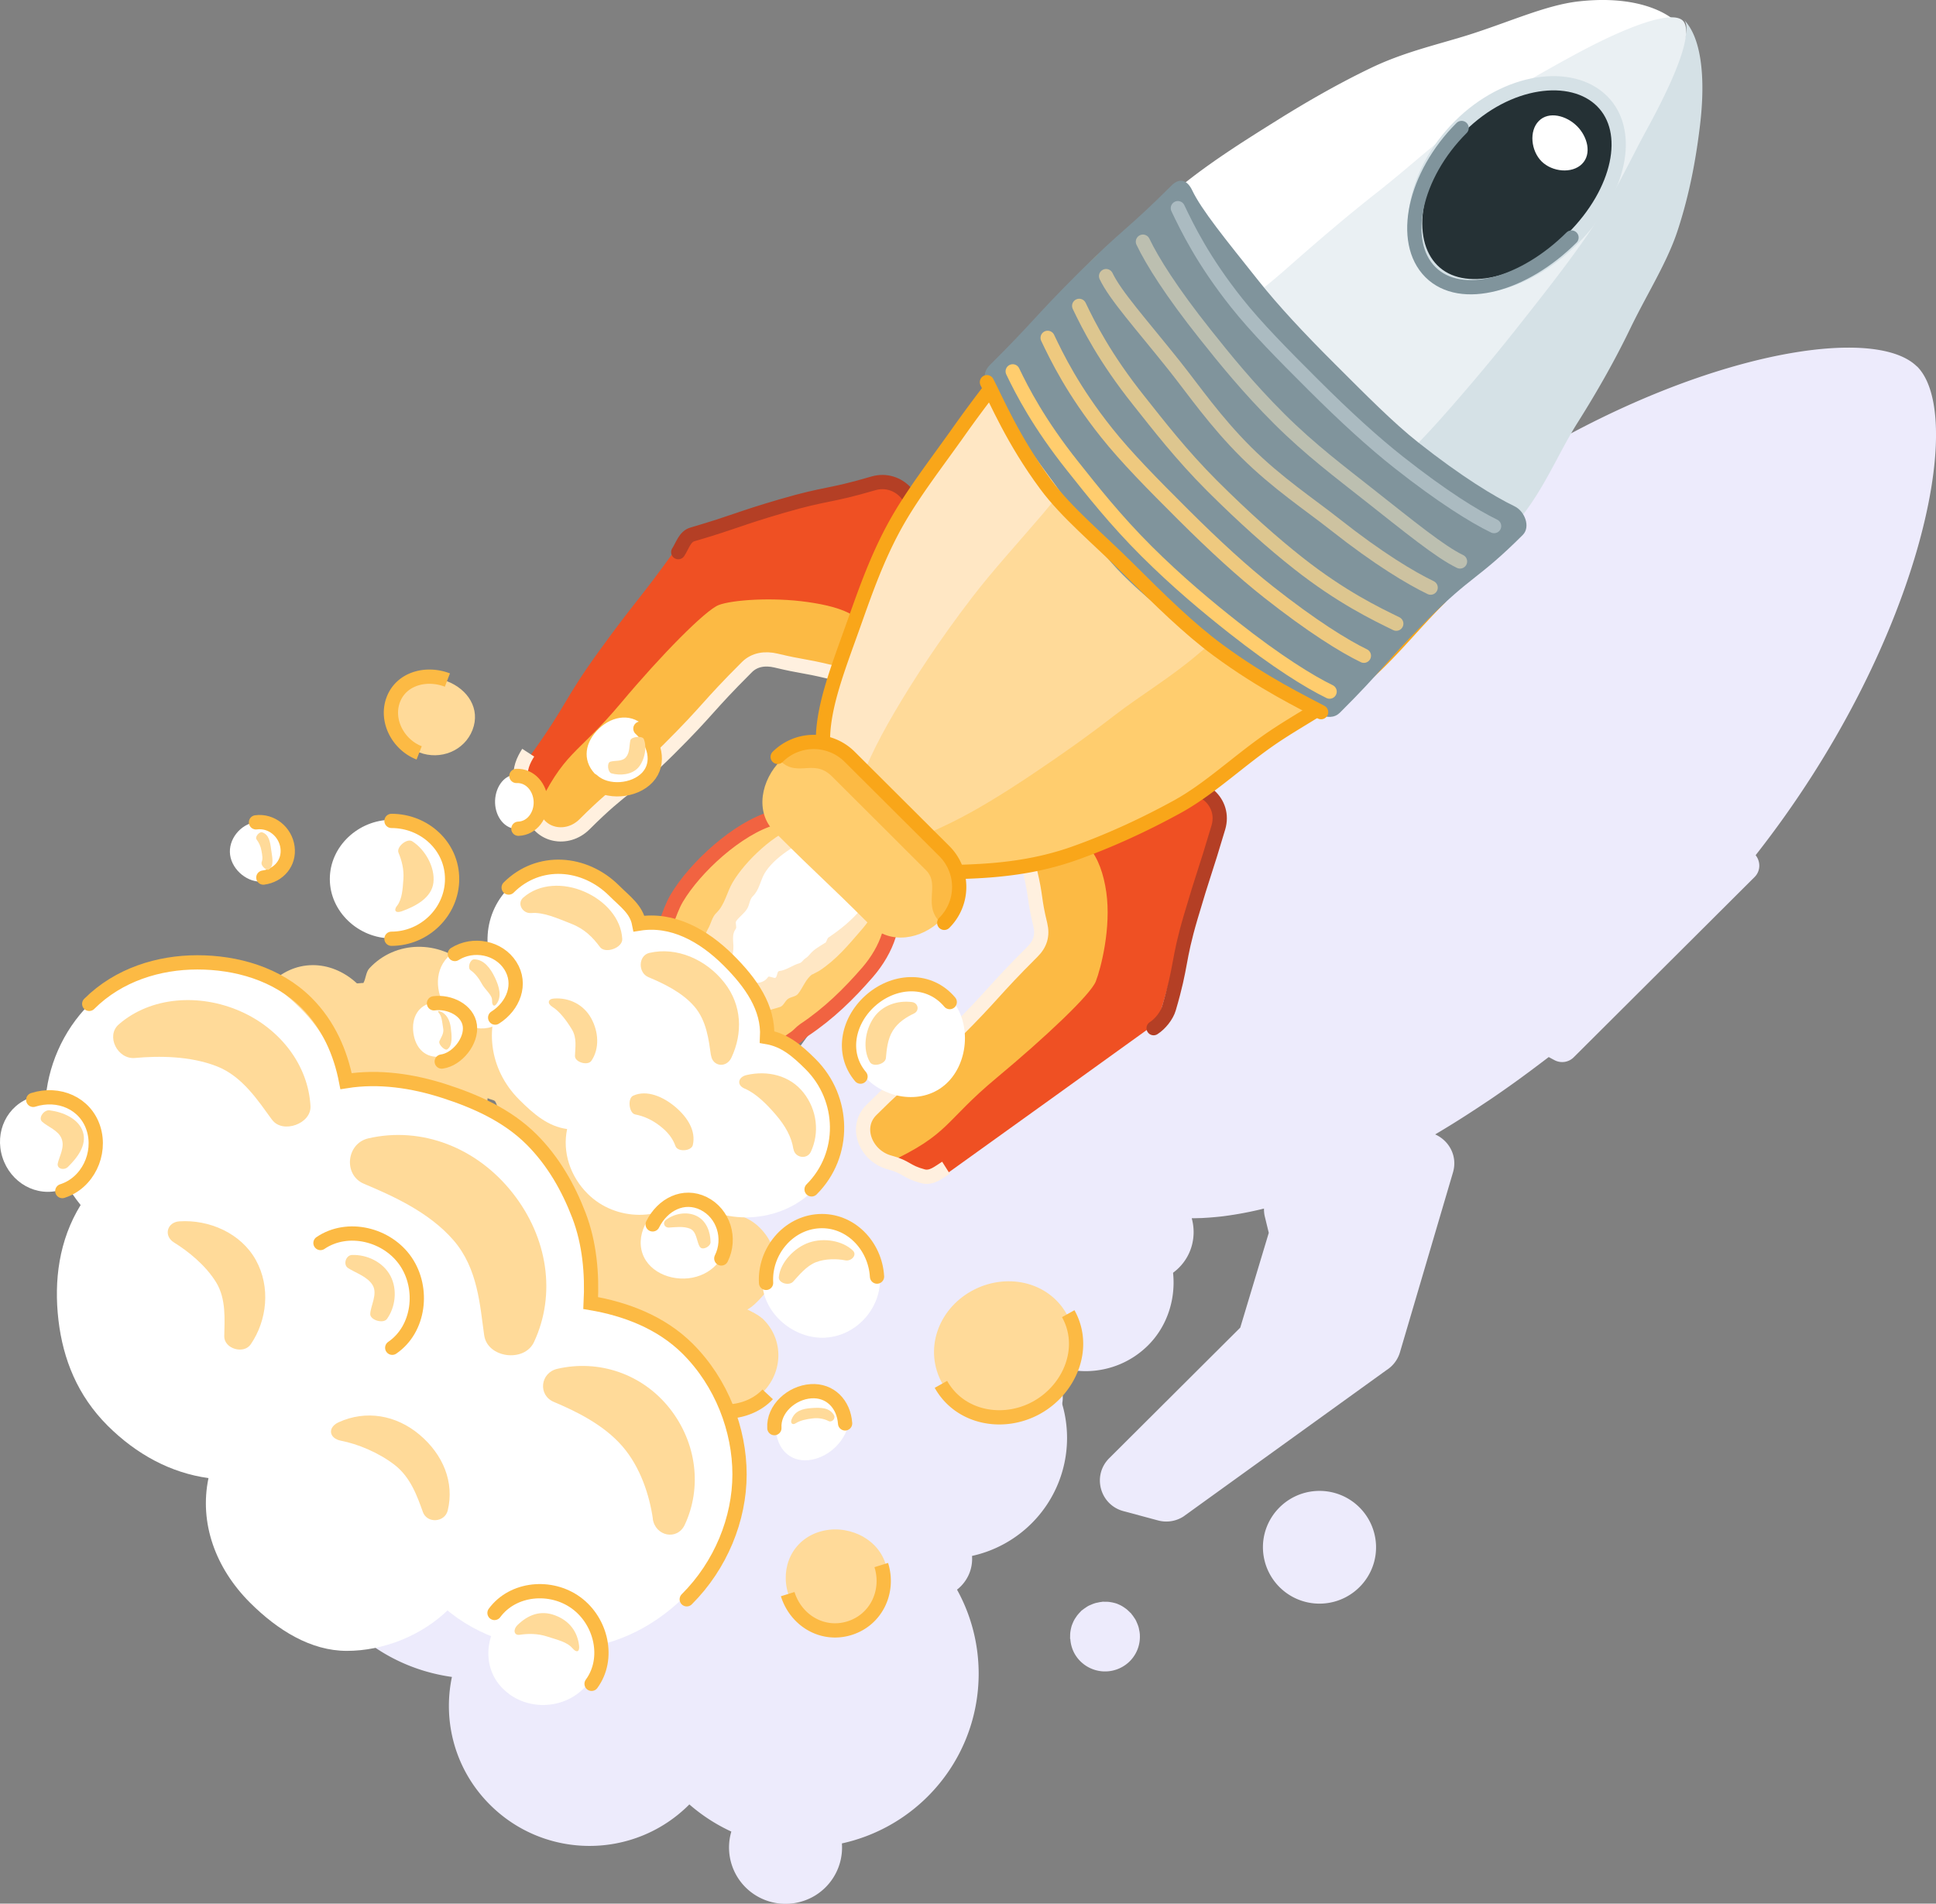 <svg width="181" height="178" viewBox="0 0 181 178" fill="none" xmlns="http://www.w3.org/2000/svg">
    <rect x="0" y="0" width="181" height="178" fill="#808080" stroke="none"/>
    <g clip-path="url(#bbb8sz2h1a)">
        <path d="M79.973 91.975a2.333 2.333 0 0 0 2.251-2.411 2.334 2.334 0 0 0-2.419-2.244 2.333 2.333 0 0 0-2.25 2.41 2.334 2.334 0 0 0 2.418 2.245zM68.117 102.375c3.081 0 5.57-2.49 5.57-5.553 0-3.062-2.498-5.553-5.57-5.553s-5.57 2.49-5.57 5.553c0 3.062 2.498 5.553 5.57 5.553zM107.34 114.088a8.228 8.228 0 0 0-4.476-2.297 10.018 10.018 0 0 0-2.94-7.647c-2.383-2.376-5.65-3.309-8.74-2.816a7.16 7.16 0 0 0-1.96-3.678 7.167 7.167 0 0 0-10.107 0c-1.598 1.593-2.27 3.74-2.048 5.817a3.645 3.645 0 0 0-4.467 4.831c-.177-.009-.353 0-.53.017a2.644 2.644 0 0 0-2.278 2.957 2.649 2.649 0 0 0 2.966 2.27 2.639 2.639 0 0 0 2.278-2.957c0-.044-.017-.079-.026-.114.785.22 1.633.185 2.418-.141a8.53 8.53 0 0 0 2.41 7.357 8.54 8.54 0 0 0 4.891 2.42 6.642 6.642 0 0 0 1.81 6.08c1.74 1.734 4.21 2.306 6.436 1.725-.08.079-.15.158-.23.246-.08.088-.159.176-.23.282-.079.106-.15.22-.211.334-.036.062-.08.115-.115.185h.017c-.361.731-.511 1.567-.335 2.42a3.794 3.794 0 0 0 4.458 2.957 3.77 3.77 0 0 0 2.63-2.024h.019s.026-.071.044-.106c.053-.123.097-.255.141-.378.035-.106.07-.22.097-.326.027-.123.044-.246.062-.369.017-.123.035-.247.035-.37 0-.114 0-.229-.009-.334a2.03 2.03 0 0 0-.044-.405c0-.044 0-.079-.009-.123-.017-.071-.044-.141-.061-.211a6.396 6.396 0 0 0-.115-.388 3.633 3.633 0 0 0-.15-.325c-.053-.115-.115-.22-.177-.326a2.351 2.351 0 0 0-.212-.299 2.354 2.354 0 0 0-.238-.282 6.95 6.95 0 0 0-.265-.255 3.732 3.732 0 0 0-.282-.229 2.747 2.747 0 0 0-.336-.211c-.062-.035-.123-.088-.185-.114-.035-.018-.08-.027-.115-.044-.124-.053-.256-.097-.38-.141a5.047 5.047 0 0 0-.326-.097 5.302 5.302 0 0 0-.371-.061 2.586 2.586 0 0 0-.37-.036c-.115 0-.23 0-.345.009h-.212c.3-.211.583-.44.848-.713 0 0 .008-.017.017-.017 3.258 2.842 8.21 2.728 11.318-.37 3.107-3.097 3.24-8.465 0-11.694v-.009zM123.062 139.413c-2.913.167-5.147 2.658-4.979 5.562a5.285 5.285 0 0 0 5.579 4.963c2.914-.168 5.147-2.658 4.979-5.562a5.284 5.284 0 0 0-5.579-4.963zM77.898 140.451c.283-5.412-1.633-10.912-5.773-15.047-4.688-4.673-11.123-6.503-17.197-5.535a13.898 13.898 0 0 0-3.858-7.225c-5.49-5.473-14.39-5.473-19.88 0a13.894 13.894 0 0 0-4.017 8.395 4.353 4.353 0 0 0-1.457.194 4.489 4.489 0 0 0-2.93 5.649 4.512 4.512 0 0 0 5.667 2.921c.194-.061.362-.149.538-.228a14.1 14.1 0 0 0 1.183 1.742c-3.99 6.494-3.186 15.091 2.455 20.723 2.71 2.702 6.1 4.268 9.622 4.761-.883 4.18.3 8.712 3.567 11.959 5.137 5.121 13.453 5.121 18.591 0 .01-.018.027-.027.036-.044a16.396 16.396 0 0 0 3.928 2.543 5.263 5.263 0 0 0 1.942 5.737c2.357 1.716 5.668 1.214 7.39-1.135a5.245 5.245 0 0 0 1.006-3.494 16.288 16.288 0 0 0 8.007-4.373c6.373-6.353 6.373-16.649 0-23.002a16.244 16.244 0 0 0-8.802-4.523l-.018-.018z" fill="#EDEBFC"/>
        <path d="M90.346 123.31c.194-3.758-1.13-7.585-4.017-10.454-3.257-3.247-7.724-4.514-11.953-3.846a9.72 9.72 0 0 0-2.684-5.024c-3.813-3.802-10.002-3.802-13.815 0a9.714 9.714 0 0 0-2.799 5.834c-.335 0-.68.026-1.015.132a3.124 3.124 0 0 0-2.04 3.925c.521 1.645 2.287 2.552 3.938 2.032.132-.044.256-.105.37-.158.248.422.513.827.822 1.214-2.772 4.515-2.216 10.49 1.703 14.397a11.723 11.723 0 0 0 6.683 3.308 9.078 9.078 0 0 0 2.472 8.307c3.567 3.555 9.349 3.555 12.924 0l.027-.026c.838.73 1.757 1.32 2.728 1.769a3.64 3.64 0 0 0 1.35 3.986 3.68 3.68 0 0 0 5.138-.792c.539-.731.76-1.593.698-2.429a11.337 11.337 0 0 0 5.561-3.036 11.276 11.276 0 0 0 0-15.989 11.273 11.273 0 0 0-6.118-3.141l.027-.009zM56.155 96.813a2.643 2.643 0 0 0 2.278-2.957 2.644 2.644 0 0 0-5.244.686c.185 1.444 1.518 2.456 2.966 2.271zM106.572 152.814s-.018-.07-.018-.105c-.009-.115-.035-.229-.062-.352a1.71 1.71 0 0 0-.07-.291 3.31 3.31 0 0 0-.115-.299c-.044-.097-.08-.202-.133-.29-.044-.088-.105-.168-.158-.247a3.135 3.135 0 0 0-.212-.29c-.027-.027-.036-.053-.062-.088-.044-.044-.097-.079-.141-.132-.08-.079-.168-.158-.256-.238a7.095 7.095 0 0 0-.256-.184 2.907 2.907 0 0 0-.274-.168c-.097-.052-.185-.088-.283-.132a1.69 1.69 0 0 0-.3-.105c-.106-.027-.203-.053-.309-.071-.106-.017-.203-.035-.309-.044-.114-.008-.229-.008-.344-.008-.062 0-.124-.009-.194 0-.035 0-.071.017-.106.017a2.28 2.28 0 0 0-.344.062 1.72 1.72 0 0 0-.292.07 2.962 2.962 0 0 0-.3.115c-.097.044-.203.079-.291.132-.088.044-.168.105-.247.158a3.435 3.435 0 0 0-.283.202c-.026.027-.062.036-.088.062-.053.044-.088.097-.133.141a3.275 3.275 0 0 0-.229.255c-.071.079-.124.167-.185.255a2.768 2.768 0 0 0-.168.273c-.053.097-.088.193-.133.29-.035.097-.079.194-.106.299-.026.106-.053.203-.07.308a3.215 3.215 0 0 0-.044.308c-.009.115-.009.229-.009.344 0 .061-.009.123 0 .184h.018c.044.696.3 1.382.803 1.945a3.277 3.277 0 0 0 4.617.273 3.234 3.234 0 0 0 1.077-2.649h.018-.009zM91.838 87.108a3.25 3.25 0 0 0-.212-4.602 3.274 3.274 0 0 0-4.617.211 3.25 3.25 0 0 0 .212 4.602 3.274 3.274 0 0 0 4.617-.21z" fill="#EDEBFC"/>
        <path d="M179.225 34.275c-4.705-4.69-26.36-.185-45.887 15.065-.592-.466-1.475-.475-2.048.097L114.393 66.28a1.527 1.527 0 0 0-.265 1.786c.088.167.185.352.291.545-.079.097-.15.194-.229.29-.486.626-.962 1.26-1.43 1.884-.106.15-.212.3-.327.449-.353.484-.706.968-1.042 1.443l-.529.765c-.256.37-.521.748-.768 1.118-.195.282-.38.563-.565.845-.23.343-.451.686-.671 1.03-.186.29-.371.589-.556.88-.204.325-.407.66-.61.985-.176.29-.353.58-.52.871-.565-1.276-2.013-2.12-3.558-1.663l-16.888 4.945a2.983 2.983 0 0 0-1.668 1.259L71.32 102.64a2.97 2.97 0 0 0-.362 2.349l.874 3.23c.592 2.2 3.346 2.93 4.962 1.328l12.253-12.213 8.89-2.658 1.527.37c.247.061.494.079.75.07-.088.36-.168.713-.247 1.065-.044.193-.088.387-.124.58-.088.423-.159.837-.22 1.25l-.08.458a26.99 26.99 0 0 0-.185 1.601v.035a24.879 24.879 0 0 0-.07 1.593v.123c-1.599-.44-3.382-.052-4.644 1.197a4.732 4.732 0 0 0 0 6.714l8.836 8.809a4.77 4.77 0 0 0 6.736 0c1.263-1.259 1.642-3.036 1.201-4.629.256 0 .521-.009.794-.017.133 0 .265-.009.398-.018.485-.026.979-.07 1.492-.123l.229-.027a33.174 33.174 0 0 0 3.84-.721c0 .246.018.501.08.748l.37 1.522-2.666 8.861-12.253 12.214c-1.615 1.611-.874 4.356 1.333 4.946l3.24.871a2.96 2.96 0 0 0 2.357-.361l18.989-13.692a2.976 2.976 0 0 0 1.262-1.663l4.962-16.834c.45-1.54-.389-2.983-1.669-3.546a86.97 86.97 0 0 0 3.479-2.165c.053-.035.105-.07.167-.106.459-.299.927-.616 1.395-.924l.336-.228a104.73 104.73 0 0 0 4.043-2.904c.203-.15.406-.308.609-.458.194-.15.397-.3.591-.449.186.106.371.203.521.282.601.325 1.333.22 1.81-.255l16.914-16.86c.574-.572.565-1.452.097-2.042 15.291-19.456 19.793-41.015 15.087-45.705v.017z" fill="#EDEBFC"/>
        <path d="M71.242 123.266c-.362-.335-.954-.616-1.369-.819.468-.255.927-.712 1.298-1.126 1.872-2.015 1.73-4.796-.282-6.661-1.14-1.056-2.72-1.391-4.14-1.197-.027-1.531-.486-3.23-1.704-4.356-1.387-1.276-3.214-2.217-4.944-1.927 0 0 .185.458.194.449 2.278-2.455 2.216-6.591-.238-8.862-.415-.387-.83-.527-1.316-.774.097-2.094-1.041-4.074-2.71-5.614-3.001-2.772-7.318-2.438-10.1.554-.043.044-.493-.105-.529-.053-.344-.95-.856-1.812-1.66-2.551-2.648-2.438-6.762-2.43-9.207.21-.335.362-.327.978-.565 1.382-.035-.035-.565.053-.61.018-2.471-2.28-5.923-2.297-8.21.167-2.286 2.464-2.374 6.292.098 8.571.715.66 1.96 1.03 2.843 1.285-1.069 2.305-.768 4.963 1.209 6.776 1.483 1.363 3.31 2.05 5.147 1.68.264.933.494 2.068 1.262 2.781 1.386 1.276 3.558 1.478 5.27 1.082.195.238.203.599.442.81.423.387.936.484 1.421.739-.874 2.605-.23 5.79 1.925 7.77 2.78 2.57 7.088 2.147 9.834-.361.318.81.9 1.831 1.58 2.455 1.05.968 2.375 1.576 3.7 1.672-.072.071-.416-.264-.486-.193-1.325 1.425-1.157 4.136.273 5.456 1.43 1.32 4.088 1.214 5.412-.212.326-.352.265-.686.424-1.1 1.915 1.056 4.387.405 5.94-1.267 1.828-1.971 1.775-4.98-.202-6.802v.018zm-24.63-19.676c-.362-.027-.848.123-1.201.149.097-.246.133-.809.185-1.064.098.096.548.167.654.264.176.158.176.51.362.651zM90.831 120.715c-3.151 1.751-4.484 5.517-2.728 8.659 1.757 3.141 5.712 4.074 8.864 2.323 3.151-1.752 4.529-5.65 2.78-8.791-1.747-3.142-5.764-3.943-8.916-2.191zM37.325 65.61c-.76 1.963-.097 3.987 1.871 4.743 1.97.757 4.22-.14 4.98-2.103.759-1.962-.424-3.801-2.393-4.558-1.969-.757-3.699-.053-4.458 1.918zM79.47 152.438c2.498-.775 4.096-3.74 3.32-6.222-.778-2.481-3.709-3.757-6.198-2.983-2.49.775-3.673 3.318-2.896 5.808.777 2.49 3.275 4.171 5.774 3.397z" fill="#FFDA99"/>
        <path d="M87.97 129.443c1.758 3.141 5.81 3.915 8.952 2.173 3.152-1.751 4.706-5.641 2.949-8.782M41.828 63.587c-1.97-.757-4.29-.15-5.05 1.812-.76 1.963.441 4.233 2.41 4.998M73.644 149.057c.776 2.49 3.275 3.96 5.773 3.185 2.498-.774 3.752-3.414 2.975-5.904M24.842 91.842c-2.286 2.464-1.933 6.432.539 8.711.715.66 1.66 1.162 2.542 1.417-1.068 2.306-.618 4.998 1.35 6.811 1.484 1.364 3.338 1.998 5.183 1.637.265.933 1.05 1.496 1.81 2.209 1.386 1.276 2.966 1.601 4.67 1.205.194.238.37.933.609 1.153.423.387.891.633 1.377.889-.874 2.604.141 5.288 2.295 7.268 2.781 2.57 6.657 2.675 9.402.159.318.809.883 1.786 1.571 2.42a6.132 6.132 0 0 0 3.708 1.583c-.07.071.159.37.088.44-1.324 1.426-1.721 3.582-.29 4.902 1.43 1.32 4.086 1.249 5.41-.185.327-.352.23-.634.39-1.056 1.915 1.056 4.722.642 6.276-1.029" stroke="#FCBA44" stroke-width="1.333" stroke-miterlimit="10"/>
        <path d="M74.323 97.042c-.927.59-1.669 1.373-2.366 2.209-.31.378-.645.809-1.05 1.073-.442.282-1.06.079-1.537.211-1.289.379-2.366 1.98-3.663 2.139-.433.052-.715-.027-1.077.281-.23.194-.592.203-.76.44-.653.942-1.933 1.012-2.94.898-1.544-.185-4.263-.343-4.537-2.174-.23-1.522 1.086-3.22 1.033-4.77-.035-1.108-.627-2.155.097-3.15.247-.334.062-.976.31-1.31.67-.925.564-1.99 1.138-2.966.415-.704 1.448-.95 2.04-1.531 1.209-1.162 1.42-2.992 2.26-4.409 1.712-2.886 5.684-6.538 8.995-7.488 3.31-.95 5.703 1.355 7.61 3.255 1.924 1.919 4.255 4.374 3.23 7.691-.379 1.224-1.103 2.438-1.977 3.45-1.783 2.059-3.646 3.88-5.941 5.412-.31.21-.547.528-.865.739z" fill="#FFCD6E"/>
        <path d="M74.323 97.042c-.927.59-1.669 1.373-2.366 2.209-.31.378-.645.809-1.05 1.073-.442.282-1.06.079-1.537.211-1.289.379-2.366 1.98-3.663 2.139-.433.052-.715-.027-1.077.281-.23.194-.592.203-.76.44-.653.942-1.933 1.012-2.94.898-1.544-.185-4.263-.343-4.537-2.174-.23-1.522 1.086-3.22 1.033-4.77-.035-1.108-.627-2.155.097-3.15.247-.334.062-.976.31-1.31.67-.925.564-1.99 1.138-2.966.415-.704 1.448-.95 2.04-1.531 1.209-1.162 1.42-2.992 2.26-4.409 1.712-2.886 5.684-6.538 8.995-7.488 3.31-.95 5.703 1.355 7.61 3.255 1.924 1.919 4.255 4.374 3.23 7.691-.379 1.224-1.103 2.438-1.977 3.45-1.783 2.059-3.646 3.88-5.941 5.412-.31.21-.547.528-.865.739z" stroke="#F16341" stroke-width="1.333" stroke-miterlimit="10"/>
        <path d="M75.973 91.085c-.626.396-.9 1.276-1.368 1.848-.212.255-.627.273-.91.449-.3.194-.44.677-.767.774-.874.255-1.766.555-2.64.66-.291.035-.883-.114-1.121.097-.15.132-.08.563-.203.73-.441.634-1.227 1.083-1.907 1.004-1.05-.124-2.798-.555-2.984-1.787-.159-1.038.018-2.147-.017-3.203-.027-.748-.018-1.663.476-2.34.168-.23.68-.194.848-.423.45-.625.424-1.382.812-2.041.283-.476.37-1.092.768-1.479.821-.783.98-1.936 1.554-2.895 1.156-1.962 3.946-4.629 6.188-5.27 2.243-.643 4.405.756 5.694 2.05 1.307 1.302 2.11 3.317 1.421 5.57-.255.827-.723 1.487-1.324 2.173-1.21 1.4-2.295 2.71-3.849 3.74-.212.14-.45.229-.67.37v-.027z" fill="#FFE7C4"/>
        <path d="M77.13 88.163c-.459.3-1.015.59-1.368 1.012-.159.185-.265.308-.468.44-.22.141-.317.388-.556.45-.644.184-1.227.66-1.88.73-.221.026-.168.466-.345.624-.114.097-.609-.193-.697-.07-.327.466-.803.598-1.306.537-.777-.097-1.996-.168-2.128-1.083-.115-.765.212-1.584.185-2.358-.017-.554-.14-1.1.221-1.593.124-.167-.08-.563.044-.73.336-.458.76-.704 1.042-1.188.203-.352.212-.845.512-1.135.6-.581.689-1.435 1.103-2.147.857-1.444 3.108-2.904 4.759-3.38 1.65-.475 2.604.599 3.557 1.55.963.958 2.437 2.05 1.934 3.713-.186.616-.848 1.038-1.29 1.54-.89 1.03-1.844 1.812-2.983 2.578-.159.106-.168.422-.327.528l-.008-.018z" fill="#fff"/>
        <path d="M77.465 62.989c-2.463-.59-2.383-.942-4.846-1.531-1.007-.238-2.163.114-2.887.836-3.743 3.73-3.62 3.845-7.362 7.567-3.743 3.722-3.735 3.731-7.469 7.462-1.615 1.61-4.564.854-5.156-1.346-.432-1.62-.361-1.637-.794-3.256-.212-.8.256-1.478.697-2.173 3.417-4.743 3.002-5.043 6.436-9.777 3.434-4.734 3.62-4.593 7.036-9.345.388-.607 1.033-.854 1.721-1.056 4.22-1.24 4.044-1.83 8.263-3.071 4.22-1.24 4.326-.88 8.546-2.112 2.33-.686 4.829 1.733 4.008 4.013-2.145 5.913-2.772 5.684-4.909 11.597-.512 1.417-1.81 2.544-3.275 2.192h-.009z" fill="#EF5023"/>
        <path d="M85.287 49.077c.83-2.28-1.307-4.567-3.637-3.88-4.22 1.24-4.326.888-8.546 2.12-4.22 1.232-4.167 1.417-8.386 2.657-.689.203-.918 1.056-1.307 1.655" stroke="#B43F25" stroke-width="1.333" stroke-miterlimit="10" stroke-linecap="round"/>
        <path d="M96.172 81.52c.592 2.455.76 2.42 1.351 4.875.239 1.003.22 2.376-.512 3.106-3.743 3.731-4.246 3.22-7.98 6.952-3.735 3.731-3.7 3.766-7.442 7.488-1.616 1.611-.724 4.506 1.483 5.095 1.624.432 1.642.352 3.266.784.803.211 1.669.237 2.375-.212 3.172-2.27 6.341-4.546 9.508-6.828 3.166-2.282 6.332-4.561 9.499-6.838.609-.387.723-1.135.926-1.821 1.245-4.206 1.113-4.25 2.349-8.457 1.236-4.206 2.065-3.968 3.31-8.174.689-2.324-1.951-4.462-4.237-3.635-5.933 2.139-5.915 2.183-11.838 4.32-1.422.511-2.42 1.893-2.058 3.354v-.01z" fill="#EF5023"/>
        <path d="M98.22 78.186c-1.465.37-2.021 1.786-1.668 3.247.591 2.455.335 2.517.927 4.972.238 1.003-.115 1.989-.848 2.719-3.743 3.73-3.398 4.065-7.133 7.796-3.734 3.731-4.22 3.247-7.954 6.979-1.615 1.61-.803 4.276 1.404 4.866 5.932-2.772 5.226-3.819 10.258-8.008 4.555-3.793 8.766-7.77 9.243-8.993.477-1.223 1.457-5.025.98-8.351-.477-3.326-2.057-6.01-5.217-5.227h.008zM81.085 60.92c-.37 1.462-2.083 2.14-3.549 1.778-2.463-.59-2.507-.422-4.97-1.012-1.006-.237-1.739.255-2.472.977-3.743 3.731-4.264 3.203-8.007 6.925-3.743 3.732-3.54 3.925-7.274 7.656-1.615 1.61-4.202.968-4.794-1.232 2.781-5.913 3.823-5.262 8.034-10.278 3.805-4.54 7.91-8.685 9.137-9.16 1.227-.475 4.97-.757 8.316-.282 3.346.475 6.365 1.478 5.58 4.629z" fill="#FCBA44"/>
        <path d="M110.085 73.866c2.286-.828 4.511 1.179 3.823 3.502-1.245 4.206-1.351 4.18-2.587 8.386-1.236 4.206-.803 4.338-2.039 8.544-.203.687-.821 1.452-1.43 1.84" stroke="#B43F25" stroke-width="1.333" stroke-miterlimit="10" stroke-linecap="round"/>
        <path d="M81.35 61.025c-.512 1.417-2.366 2.13-3.84 1.778-2.463-.59-2.499-.449-4.962-1.038-1.006-.238-2.004-.106-2.727.624-3.743 3.731-3.532 3.934-7.275 7.656-3.743 3.731-4.166 3.3-7.9 7.031-1.616 1.61-4.265 1.1-4.856-1.1-.433-1.62-.618-1.566-1.05-3.186-.212-.8.194-1.715.644-2.41M98.238 78.186c-1.421.51-2.286 1.847-1.933 3.308.591 2.455.353 2.517.953 4.963.239 1.003 0 1.813-.741 2.543-3.743 3.731-3.55 3.916-7.292 7.638-3.743 3.723-4.035 3.432-7.769 7.163-1.615 1.611-.494 4.303 1.713 4.893 1.624.431 1.51.862 3.125 1.294.803.211 1.448-.361 2.145-.801" stroke="#FFF0DF" stroke-width="1.333" stroke-miterlimit="10"/>
        <path d="M156.987 2.28c-1.58-1.576-4.811-2.685-9.481-2.14-2.887.344-6.073 1.77-9.693 2.958-2.966.976-6.347 1.671-9.605 3.238-2.904 1.39-5.87 3.07-8.863 4.945-2.772 1.734-5.668 3.546-8.404 5.694-2.587 2.032-4.697 4.382-7.16 6.802 3.337 5.684 3.169 6.538 8.952 9.74 2.684-2.657 5.367-5.648 8.007-8.024 2.851-2.561 5.906-4.673 8.616-6.873a186.185 186.185 0 0 1 8.757-6.679c3.399-2.437 6.215-4.936 8.908-6.53 5.473-3.237 9.11-4.003 9.966-3.15v.018z" fill="#fff"/>
        <path d="M103.605 23.857c-.176.167-.556.263-.733.44-2.825 2.815-5.296 5.834-7.706 8.711-2.596 3.098-4.882 6.24-6.957 9.301-2.304 3.415-4.025 6.89-5.623 10.12-1.483 3-2.631 5.834-3.452 8.553-1.015 3.335-2.269 6.327-2.207 9.046.08 3.529 1.412 6.53 3.47 8.589-1.475-1.47.476-5.606 4.254-11.554 1.943-3.063 4.159-6.776 7.187-10.595 1.977-2.49 3.999-5.271 6.364-7.99 2.146-2.455 4.794-4.664 7.213-7.242 2.269-2.411 4.352-5.14 6.833-7.603.176-.176.468-.229.635-.405-4.343-4.972-4.528-4.805-9.287-9.38l.009.009z" fill="#FFE7C4"/>
        <path d="M125.64 46.532c-.176.176-.035.08-.203.247-2.366 2.358-4.476 4.883-6.789 7.048-2.463 2.306-5.341 4.013-7.698 6.072-2.586 2.261-4.82 4.681-7.212 6.6-2.534 2.024-4.776 4.083-7.01 5.675-2.816 1.998-5.587 3.344-7.803 4.55-4.22 2.297-6.974 2.71-8.157 1.531 2.26 2.253 5.287 3.344 9.295 3.23 3.01-.088 6.418-.67 10.1-1.972 2.992-1.056 6.329-2.164 9.604-3.942 2.931-1.593 5.633-3.96 8.67-6.09 2.78-1.944 5.994-3.58 8.783-5.939a130.205 130.205 0 0 0 7.822-7.172c.177-.176.159-.765.335-.941-4.705-4.629-4.987-4.33-9.746-8.906l.009.01z" fill="#FFCD6E"/>
        <path d="M126.223 46.075c3.204 5.755 3.257 6.3 8.969 9.627 2.428-2.456 5.076-4.893 7.115-7.48 2.154-2.728 3.452-5.958 5.191-8.712 1.88-2.983 3.522-5.895 4.917-8.79 1.572-3.248 3.434-6.152 4.414-9.117 1.192-3.617 1.766-7.031 2.11-9.909.556-4.655.062-8.28-1.509-9.846.856.853-.671 4.716-3.92 10.172a124.843 124.843 0 0 1-6.038 9.196c-1.987 2.745-4.017 5.843-6.507 8.896a222.498 222.498 0 0 1-7.177 8.369c-2.383 2.64-4.882 4.919-7.548 7.594h-.017z" fill="#D5E1E6"/>
        <path d="M111.612 32.505c2.225 4.743 3.788 3.828 7.495 7.533 3.717 3.704 2.896 5.042 7.654 7.25 2.684-2.692 5.482-5.376 7.866-8.051a188.58 188.58 0 0 0 7.142-8.5c2.454-3.107 4.776-6.046 6.709-8.862 2.383-3.467 3.928-6.925 5.438-9.68 3.019-5.5 4.379-9.3 3.416-10.26-.962-.959-4.837.3-10.355 3.309-2.763 1.505-6.029 3.361-9.508 5.737-2.816 1.927-5.535 4.497-8.651 6.952-2.772 2.174-5.579 4.567-8.475 7.128-2.684 2.376-6.029 4.787-8.731 7.462v-.018z" fill="#EAF0F3"/>
        <path d="M112.159 32.145c-.176.175-.715.343-.891.519-2.499 2.49-4.988 4.892-7.266 7.339-2.436 2.613-4.352 5.526-6.497 8.034-2.366 2.772-4.705 5.315-6.656 7.867-2.993 3.907-5.386 7.558-7.23 10.709-3.496 5.948-4.865 10.348-3.205 11.994 1.324 1.32 4.308.37 8.537-1.699 2.295-1.126 4.873-2.701 7.786-4.663 2.313-1.558 4.802-3.291 7.398-5.307 2.436-1.883 5.296-3.572 7.91-5.807 2.383-2.042 4.996-4.057 7.486-6.362 2.33-2.165 4.14-5.016 6.515-7.375.176-.176.362.168.538 0-3.628-3.783-3.337-4.056-6.956-7.849-3.62-3.793-3.664-3.775-7.46-7.392l-.009-.008z" fill="#FFDA99"/>
        <path d="M134.601 55.913c-2.534 2.526-4.723 5.324-7.31 7.515-2.754 2.34-5.977 3.898-8.722 5.825-3.002 2.112-5.588 4.576-8.484 6.169-3.301 1.813-6.559 3.273-9.578 4.347-3.717 1.329-7.274 1.637-10.32 1.742-4.06.141-7.362-.757-9.649-3.027-2.286-2.27-3.734-5.588-3.593-9.635.106-3.036 1.413-6.407 2.737-10.111 1.077-3.01 2.198-6.362 4.016-9.654 1.598-2.886 3.77-5.667 5.889-8.658a120.065 120.065 0 0 1 6.4-8.263c2.207-2.579 4.458-5.262 6.992-7.788" stroke="#F9A619" stroke-width="1.333" stroke-miterlimit="10" stroke-linecap="round"/>
        <path d="M81.341 86.492c-4.422-4.409-4.52-4.312-8.933-8.712-1.863-1.857-1.254-4.849.609-6.705l-.389-.387c1.863-1.857 5.067-1.892 6.93-.036 4.423 4.409 4.308 4.515 8.731 8.923 1.863 1.857 1.827 4.831-.035 6.688l-.256-.255c-1.863 1.857-4.785 2.34-6.648.493l-.009-.01z" fill="#FFCD6E"/>
        <path d="M88.139 86.457c1.862-1.857 1.995-5.025.132-6.873-4.423-4.408-4.485-4.338-8.899-8.746-1.862-1.857-4.864-1.884-6.727-.027 1.748 2.156 3.32-.018 5.13 1.778 1.81 1.795 7.38 7.365 8.801 8.782 1.421 1.416-.503 3.379 1.563 5.086z" fill="#FCBA44"/>
        <path d="M147.03 22.316c-4.432 4.418-10.267 5.808-13.118 2.966-2.852-2.843-1.863-9.064 2.569-13.481 4.431-4.418 10.452-5.183 13.303-2.341 2.852 2.842 1.678 8.448-2.754 12.856z" fill="#253135"/>
        <path d="M147.03 22.316c-4.432 4.418-10.267 5.808-13.118 2.966-2.852-2.843-1.863-9.064 2.569-13.481 4.431-4.418 10.452-5.183 13.303-2.341 2.852 2.842 1.678 8.448-2.754 12.856z" stroke="#D5E1E6" stroke-width="1.333" stroke-miterlimit="10"/>
        <path d="M147.904 15.33c-.936.932-2.79.747-3.778-.238-.989-.986-1.192-2.843-.256-3.784.935-.942 2.577-.502 3.566.484.989.986 1.404 2.605.468 3.537z" fill="#fff"/>
        <path d="M125.234 66.666c-.477.475-1.227.458-1.836.132-1.686-.907-5.385-2.807-9.605-5.922-2.719-2.007-5.932-4.242-8.81-7.12-2.878-2.877-4.688-6.22-6.639-8.852-3.072-4.144-5.261-7.48-6.126-9.134-.318-.598-.133-1.188.344-1.654 4.228-4.215 4.052-4.382 8.272-8.597 4.219-4.215 4.475-3.96 8.695-8.175.751-.748 1.474-.52 1.934.457.874 1.83 3.081 4.532 6.232 8.492 1.819 2.288 4.176 4.822 7.089 7.726 2.913 2.904 5.473 5.509 7.839 7.374 4.061 3.203 7.107 5.042 8.978 5.949.962.466 1.51 1.927.768 2.675-4.228 4.215-4.732 3.722-8.934 7.955-4.202 4.233-3.963 4.479-8.192 8.694h-.009z" fill="#80949C"/>
        <path d="M110.121 19.465c.874 1.83 2.357 4.91 5.509 8.87 1.818 2.288 4.255 4.76 7.168 7.664 2.975 2.966 5.597 5.36 7.963 7.225 4.061 3.203 7.053 5.06 8.925 5.966" stroke="#ABBBC1" stroke-width="1.333" stroke-linecap="round" stroke-linejoin="round"/>
        <path d="M106.854 22.598c.874 1.83 2.684 4.716 5.836 8.676 1.818 2.288 3.999 4.99 6.912 7.893 2.913 2.904 5.844 5.095 8.201 6.961 4.061 3.203 6.824 5.465 8.696 6.37" stroke="#BCBFB0" stroke-width="1.333" stroke-miterlimit="10" stroke-linecap="round"/>
        <path d="M103.411 25.818c.874 1.83 3.222 4.418 6.383 8.378 1.818 2.288 3.787 5.174 6.7 8.078 2.913 2.904 5.994 4.928 8.351 6.793 4.061 3.203 7.036 4.972 8.908 5.878" stroke="#CDC2A0" stroke-width="1.333" stroke-miterlimit="10" stroke-linecap="round"/>
        <path d="M100.896 28.6c.873 1.83 2.41 4.892 5.57 8.852 1.819 2.288 3.955 5.069 6.859 7.973 2.975 2.965 5.668 5.359 8.034 7.224 4.061 3.203 7.309 4.752 9.181 5.667" stroke="#DDC68F" stroke-width="1.333" stroke-miterlimit="10" stroke-linecap="round"/>
        <path d="M97.947 31.59c.874 1.83 2.357 4.91 5.509 8.87 1.818 2.288 4.255 4.76 7.168 7.664 2.975 2.966 5.597 5.36 7.963 7.225 4.061 3.203 7.054 5.06 8.925 5.966" stroke="#EEC97F" stroke-width="1.333" stroke-miterlimit="10" stroke-linecap="round"/>
        <path d="M94.68 34.723c.875 1.83 2.455 4.901 5.606 8.86 1.819 2.289 3.991 5.052 6.904 7.956 2.913 2.904 5.756 5.262 8.122 7.127 4.061 3.204 7.124 5.096 8.995 6.002" stroke="#FFCD6E" stroke-width="1.333" stroke-miterlimit="10" stroke-linecap="round"/>
        <path d="M123.513 66.588c-1.686-.906-5.429-2.693-9.649-5.808-2.719-2.006-5.456-4.699-8.334-7.568-2.878-2.868-5.8-5.253-7.75-7.893-3.073-4.145-4.644-7.928-5.51-9.583" stroke="#F9A619" stroke-width="1.333" stroke-miterlimit="10" stroke-linecap="round"/>
        <path d="M146.924 22.21c-4.432 4.417-10.329 6.089-13.189 3.238-2.86-2.851-1.519-9.064 2.913-13.481" stroke="#80949C" stroke-width="1.333" stroke-linecap="round" stroke-linejoin="round"/>
        <path d="M47.23 92.502c-2.031 3.3-1.554 7.462 1.315 10.322 1.377 1.373 2.692 2.499 4.476 2.746-.45 2.129.264 4.4 1.924 6.054 2.613 2.605 7.027 2.631 9.64.026 0 0-.388.212-.38.203 3.258 2.842 8.687 2.578 11.795-.519 3.24-3.23 3.169-8.756-.07-11.986-1.263-1.258-2.702-2.032-4.344-2.305.141-2.754-.927-5.58-3.028-7.682-2.384-2.376-5.783-3.256-8.872-2.763-.265-1.347-.927-2.543-1.978-3.59-2.79-2.781-7.336-2.781-10.125 0-2.605 2.595-2.614 6.696-.362 9.494h.008zM77.192 125.07c2.913-.168 5.244-2.807 5.076-5.711-.168-2.904-2.754-4.77-5.667-4.603-2.914.168-5.5 2.324-5.332 5.236.167 2.913 3.01 5.254 5.923 5.086v-.008zM46.285 75.088c.044 1.285.892 2.482 2.18 2.429 1.29-.053 2.128-1.302 2.075-2.587-.053-1.285-.97-2.56-2.26-2.517-1.289.044-2.04 1.382-1.995 2.666v.01zM30.836 82.19c0 3.07 2.693 5.552 5.765 5.552 3.072 0 5.279-2.482 5.279-5.553 0-3.07-2.198-5.535-5.28-5.535-3.08 0-5.764 2.473-5.764 5.535z" fill="#fff"/>
        <path d="M75.877 111.211c3.24-3.23 3.142-8.483-.097-11.712-1.263-1.259-2.42-2.244-4.061-2.526.141-2.754-1.5-5.069-3.602-7.172-2.384-2.376-5.28-3.933-8.369-3.44-.265-1.347-1.271-2.024-2.322-3.072-2.79-2.78-7.08-3.088-9.87-.299M81.994 119.367c-.168-2.904-2.507-5.35-5.429-5.183-2.913.167-5.111 2.869-4.944 5.772M48.466 77.49c1.288-.045 2.145-1.268 2.092-2.561-.053-1.294-.98-2.43-2.278-2.376M36.6 87.777c3.081 0 5.668-2.517 5.668-5.588 0-3.07-2.587-5.43-5.667-5.43" stroke="#FCBA44" stroke-width="1.333" stroke-miterlimit="10" stroke-linecap="round"/>
        <path d="M66.475 98.671c.15 1.074 1.448 1.214 1.907.22 1.068-2.27.997-4.901-.663-7.013-1.703-2.174-4.466-3.37-7-2.78-1.05.237-1.095 1.847-.097 2.27 1.35.563 3.134 1.398 4.29 2.736 1.157 1.338 1.35 3.15 1.554 4.567h.009zM74.182 107.427c.114.836 1.27 1.03 1.624.273.82-1.76.6-3.898-.68-5.526-1.28-1.628-3.363-2.103-5.323-1.654-.812.185-.953.95-.185 1.267 1.041.44 2.03 1.417 2.922 2.455.891 1.038 1.474 2.094 1.633 3.194l.009-.009zM79.02 117.845c.573.114 1.138-.493.723-.906-.97-.942-2.728-1.224-4.096-.757-1.368.466-2.684 1.839-2.834 3.22-.062.572.954.863 1.342.432.53-.581 1.245-1.47 2.128-1.813.882-.343 1.986-.326 2.736-.176z" fill="#FFDA99"/>
        <path d="M88.297 101.478c2.234-1.866 2.578-5.729.707-7.955-1.872-2.226-5.236-1.962-7.478-.097-2.242 1.866-2.728 4.822-.856 7.057 1.871 2.236 5.385 2.869 7.627.995z" fill="#fff"/>
        <path d="M88.792 93.699c-1.871-2.226-5.014-2.138-7.257-.273-2.233 1.866-2.966 5.007-1.085 7.242" stroke="#FCBA44" stroke-width="1.333" stroke-miterlimit="10" stroke-linecap="round"/>
        <path d="M85.454 94.763c.53-.255.398-.985-.185-1.065-1.342-.175-2.772.282-3.584 1.461-.812 1.18-1.06 2.957-.353 4.154.291.492 1.439.193 1.492-.379.07-.783.15-1.768.653-2.57.503-.8 1.28-1.266 1.977-1.6zM37.121 84.687c-.353.467-.114.722.442.52 1.271-.458 2.78-1.241 2.957-2.667.177-1.47-.803-3.141-1.986-3.88-.486-.308-1.492.536-1.28 1.064.3.722.53 1.558.459 2.508-.07.95-.124 1.84-.583 2.455h-.009z" fill="#FFDA99"/>
        <path d="M41.615 94.14c1.086 1.707 3.302 2.64 5.023 1.566 1.721-1.074 2.137-3.678 1.05-5.386-1.085-1.707-3.557-2.349-5.27-1.267-1.712 1.083-1.88 3.388-.794 5.095l-.009-.008z" fill="#fff"/>
        <path d="M46.294 95.15c1.713-1.082 2.507-3.15 1.421-4.857-1.086-1.707-3.478-2.164-5.19-1.09" stroke="#FCBA44" stroke-width="1.333" stroke-miterlimit="10" stroke-linecap="round"/>
        <path d="M46.012 93.557c-.036.388.159.643.388.344.547-.704.274-1.646-.132-2.5-.406-.853-1.024-1.698-1.942-1.698-.38 0-.645.792-.336 1.012.424.3.768.73 1.06 1.276.29.546.988 1.056.953 1.558l.009.008zM56.084 88.543c.494.678 2.136.088 2.092-.748-.106-1.936-1.607-3.572-3.513-4.408-1.96-.863-4.229-.784-5.738.537-.627.545-.08 1.522.75 1.451 1.13-.105 2.445.493 3.725.995 1.28.501 2.03 1.293 2.693 2.182l-.009-.009zM63.155 107.17c.203.564 1.475.476 1.616-.096.318-1.338-.503-2.614-1.624-3.564-1.122-.951-2.667-1.646-3.956-1.056-.538.246-.388 1.637.195 1.751.785.15 1.553.484 2.313 1.073.759.59 1.191 1.162 1.456 1.892zM53.754 98.733c-.01.598 1.2.941 1.536.457.768-1.135.688-2.692-.018-3.977-.706-1.285-2.057-1.945-3.47-1.848-.582.035-.661.457-.167.774.68.422 1.324 1.276 1.827 2.103.503.828.31 1.725.292 2.508v-.017z" fill="#FFDA99"/>
        <path d="M7.53 112.688c-2.013 3.273-2.498 7.048-2.066 10.744.433 3.696 1.801 7.075 4.59 9.865 2.711 2.701 5.915 4.426 9.438 4.91-.874 4.18.636 8.412 3.893 11.659 2.569 2.561 5.668 4.497 9.04 4.497 3.372 0 7.018-1.39 9.587-3.951.009-.009-.486-.07-.468-.079 3.214 2.807 7.486 4.021 11.503 3.889 3.99-.132 7.883-1.883 10.93-4.919 3.186-3.176 5.031-7.286 5.031-11.448 0-4.162-1.766-8.351-4.953-11.528-2.489-2.481-5.596-3.959-8.819-4.505.142-2.754-.326-5.509-1.324-8.113-.997-2.605-2.613-4.699-4.652-6.732-2.304-2.297-4.838-4.092-7.733-5.025-2.896-.932-6.392-.844-9.482-.352-.512-2.648-1.871-5.244-3.928-7.295-2.746-2.736-6.056-4.637-9.658-4.637-3.602 0-7.336 1.47-10.082 4.206-2.55 2.543-3.963 5.949-4.14 9.275-.176 3.326 1.077 6.776 3.31 9.539H7.53z" fill="#fff"/>
        <path d="M64.205 149.541c3.187-3.177 4.935-7.515 4.935-11.678 0-4.162-1.668-8.579-4.855-11.756-2.49-2.482-5.836-3.722-9.058-4.268.141-2.754-.106-5.596-1.103-8.201-.998-2.605-2.393-5.06-4.423-7.093-2.304-2.296-5.297-3.599-8.193-4.531-2.895-.933-6.064-1.417-9.154-.924-.512-2.65-1.642-5.272-3.699-7.322-2.745-2.737-6.603-3.784-10.205-3.784-3.602 0-7.363 1.144-10.108 3.881" stroke="#FCBA44" stroke-width="1.333" stroke-miterlimit="10" stroke-linecap="round"/>
        <path d="M45.27 124.859c.3 2.12 3.742 2.569 4.652.633 2.092-4.47 1.289-9.767-1.978-13.921-3.354-4.277-8.528-6.274-13.507-5.13-2.065.475-2.357 3.432-.406 4.25 2.658 1.118 6.1 2.649 8.378 5.289 2.278 2.64 2.463 6.098 2.86 8.887v-.008zM61.028 142.009c.23 1.636 2.286 2.068 2.992.563 1.616-3.458 1.13-7.638-1.385-10.85-2.596-3.3-6.692-4.62-10.532-3.731-1.598.369-1.828 2.464-.318 3.097 2.048.863 4.661 2.121 6.418 4.163 1.686 1.953 2.525 4.602 2.834 6.758h-.01zM25.442 104.706c.98 1.338 3.682.37 3.585-1.284-.204-3.81-2.808-7.216-6.55-8.862-3.85-1.698-8.396-1.364-11.371 1.224-1.236 1.073-.124 3.29 1.51 3.141 2.215-.202 5.137-.202 7.644.774 2.41.933 3.893 3.256 5.182 5.016v-.009zM39.532 141.374c.397 1.1 2.057.994 2.33-.15.627-2.622-.423-5.2-2.63-7.066-2.207-1.865-5.032-2.332-7.575-1.17-1.05.484-.909 1.505.221 1.725 1.545.299 3.496 1.091 5.005 2.252 1.51 1.162 2.128 2.957 2.649 4.4v.009zM20.966 124.945c-.017 1.171 1.828 1.716 2.48.748 1.52-2.226 1.872-5.341.478-7.866-1.395-2.526-4.379-3.811-7.16-3.626-1.156.079-1.483 1.364-.503 1.971 1.333.827 2.948 2.112 3.946 3.731.953 1.558.786 3.494.76 5.034v.008z" fill="#FFDA99"/>
        <path d="M.23 108.218c.75 2.367 3.178 3.775 5.552 3.018 2.375-.748 3.275-3.212 2.516-5.579-.759-2.367-2.904-3.837-5.279-3.08-2.375.748-3.549 3.273-2.79 5.641zM26.643 79.259c-.195-1.444-1.272-2.587-2.72-2.394-1.447.194-2.604 1.628-2.41 3.071.195 1.443 1.695 2.675 3.143 2.482 1.448-.194 2.172-1.716 1.978-3.16h.009zM73.696 130.676c-1.35 1.196-1.58 3.678-.38 5.024 1.201 1.347 3.285.951 4.635-.246 1.351-1.197 2.022-3.247.821-4.594-1.2-1.346-3.734-1.381-5.076-.184z" fill="#fff"/>
        <path d="M5.826 111.369c2.375-.748 3.664-3.485 2.914-5.852-.75-2.367-3.258-3.432-5.633-2.675M24.621 82.057c1.448-.194 2.454-1.39 2.26-2.834-.194-1.443-1.5-2.525-2.948-2.331M79.01 133.095c-.124-1.795-1.395-3.132-3.196-3.009-1.8.123-3.53 1.654-3.416 3.449" stroke="#FCBA44" stroke-width="1.333" stroke-miterlimit="10" stroke-linecap="round"/>
        <path d="M77.457 132.875c.327.158.697-.247.512-.555-.424-.712-1.218-.721-2.101-.66-.883.062-1.554.273-1.863 1.065-.132.335.08.555.38.361.406-.264.98-.387 1.562-.458.583-.07 1.077.027 1.501.238l.009.009z" fill="#FFDA99"/>
        <path d="M63.287 112.178c-2.048.414-3.734 2.587-3.328 4.637.415 2.042 2.746 3.054 4.794 2.649 2.048-.405 3.478-2.182 3.063-4.224-.415-2.041-2.49-3.467-4.537-3.053l.008-.009z" fill="#fff"/>
        <path d="M67.436 117.67c.927-1.866.221-4.206-1.65-5.139-1.872-.924-3.84.088-4.767 1.953" stroke="#FCBA44" stroke-width="1.333" stroke-miterlimit="10" stroke-linecap="round"/>
        <path d="M65.442 116.595c.23.344.988-.026.988-.448-.009-.96-.38-1.989-1.297-2.447-.918-.457-2.12-.229-2.896.387-.318.256-.115.713.291.696.557-.027 1.386-.159 2.004.114.618.273.6 1.241.9 1.69l.01.008z" fill="#FFDA99"/>
        <path d="M60.233 72.395c1.218-1.329 1.263-3.37-.07-4.585-1.333-1.214-3.16-.792-4.38.537-1.217 1.329-1.297 2.992.036 4.206 1.333 1.215 3.196 1.18 4.414-.15v-.008z" fill="#fff"/>
        <path d="M55.404 73.002c1.333 1.214 3.92 1.003 5.138-.326 1.218-1.328.662-3.335-.67-4.549" stroke="#FCBA44" stroke-width="1.333" stroke-miterlimit="10" stroke-linecap="round"/>
        <path d="M57.056 71.225c-.345.105-.23.994.114 1.09.804.22 1.88.133 2.481-.518.6-.651.865-1.91.538-2.693-.132-.326-1.165-.229-1.253.115-.115.466-.035 1.126-.406 1.575-.371.448-1.024.29-1.474.43zM24.463 80.658c-.106.255.45.8.68.642.529-.36.29-1.223.202-1.9-.088-.678-.203-1.373-.838-1.575-.265-.08-.689.43-.53.65.22.3.389.617.468 1.066.08.448.15.783 0 1.117h.018z" fill="#FFDA99"/>
        <path d="M43.486 95.951c-.194-1.443-1.474-2.402-2.922-2.217-1.448.193-2.11 1.408-1.916 2.85.195 1.444 1.14 2.394 2.587 2.21 1.448-.185 2.445-1.4 2.251-2.843z" fill="#fff"/>
        <path d="M41.297 99.26c1.448-.194 2.825-1.927 2.63-3.37-.193-1.443-1.906-2.27-3.354-2.077" stroke="#FCBA44" stroke-width="1.333" stroke-miterlimit="10" stroke-linecap="round"/>
        <path d="M41.077 97.387c-.106.255.512.889.741.73.53-.36.415-1.337.327-2.024-.088-.686-.388-1.328-1.024-1.53-.265-.08-.177.034-.018.254.221.3.256.924.336 1.373.08.449-.23.854-.371 1.188l.009.009zM5.403 108.773c-.115.511.574.704.953.335.865-.854 1.792-2.033 1.395-3.274s-1.871-1.857-3.116-2.015c-.512-.07-1.086.695-.706 1.056.52.484 1.536.81 1.836 1.61.3.801-.212 1.611-.362 2.288z" fill="#FFDA99"/>
        <path d="M28.664 124.26c1.74 2.534 5.156 3.045 7.698 1.311 2.543-1.733 3.187-5.007 1.448-7.541-1.739-2.534-5.217-3.388-7.75-1.655-2.534 1.734-3.135 5.351-1.396 7.885z" fill="#fff"/>
        <path d="M36.671 126.021c2.543-1.734 2.993-5.544 1.263-8.078s-5.43-3.441-7.972-1.716" stroke="#FCBA44" stroke-width="1.333" stroke-miterlimit="10" stroke-linecap="round"/>
        <path d="M34.614 122.853c-.026.581 1.219.95 1.563.475.785-1.091.997-2.736.335-4.012-.68-1.311-2.215-2.024-3.61-1.971-.574.026-.848.906-.362 1.223.653.431 1.827.792 2.304 1.61.477.818-.194 1.91-.23 2.675z" fill="#FFDA99"/>
        <path d="M47.6 158.402c2.358 1.716 5.765 1.223 7.487-1.126 1.721-2.35.936-5.412-1.422-7.137-2.357-1.724-5.129-1.258-6.85 1.092-1.721 2.349-1.571 5.447.786 7.162v.009z" fill="#fff"/>
        <path d="M55.308 157.444c1.721-2.349.918-5.843-1.44-7.567-2.356-1.725-5.905-1.408-7.636.941" stroke="#FCBA44" stroke-width="1.333" stroke-miterlimit="10" stroke-linecap="round"/>
        <path d="M53.515 154.108c.37.449.689.37.627-.211-.15-1.337-.91-2.358-2.26-2.86-1.35-.501-2.507-.052-3.505.916-.415.404-.353.985.212.906.777-.115 1.669-.132 2.578.167.909.299 1.871.502 2.357 1.1l-.009-.018z" fill="#FFDA99"/>
        <path d="M88.28 86.29a4.732 4.732 0 0 0 0-6.714l-8.837-8.808a4.769 4.769 0 0 0-6.736 0" stroke="#F9A619" stroke-width="1.333" stroke-miterlimit="10" stroke-linecap="round"/>
    </g>
    <defs>
        <clipPath id="bbb8sz2h1a">
            <path fill="#fff" d="M0 0h181v178H0z"/>
        </clipPath>
    </defs>
</svg>
